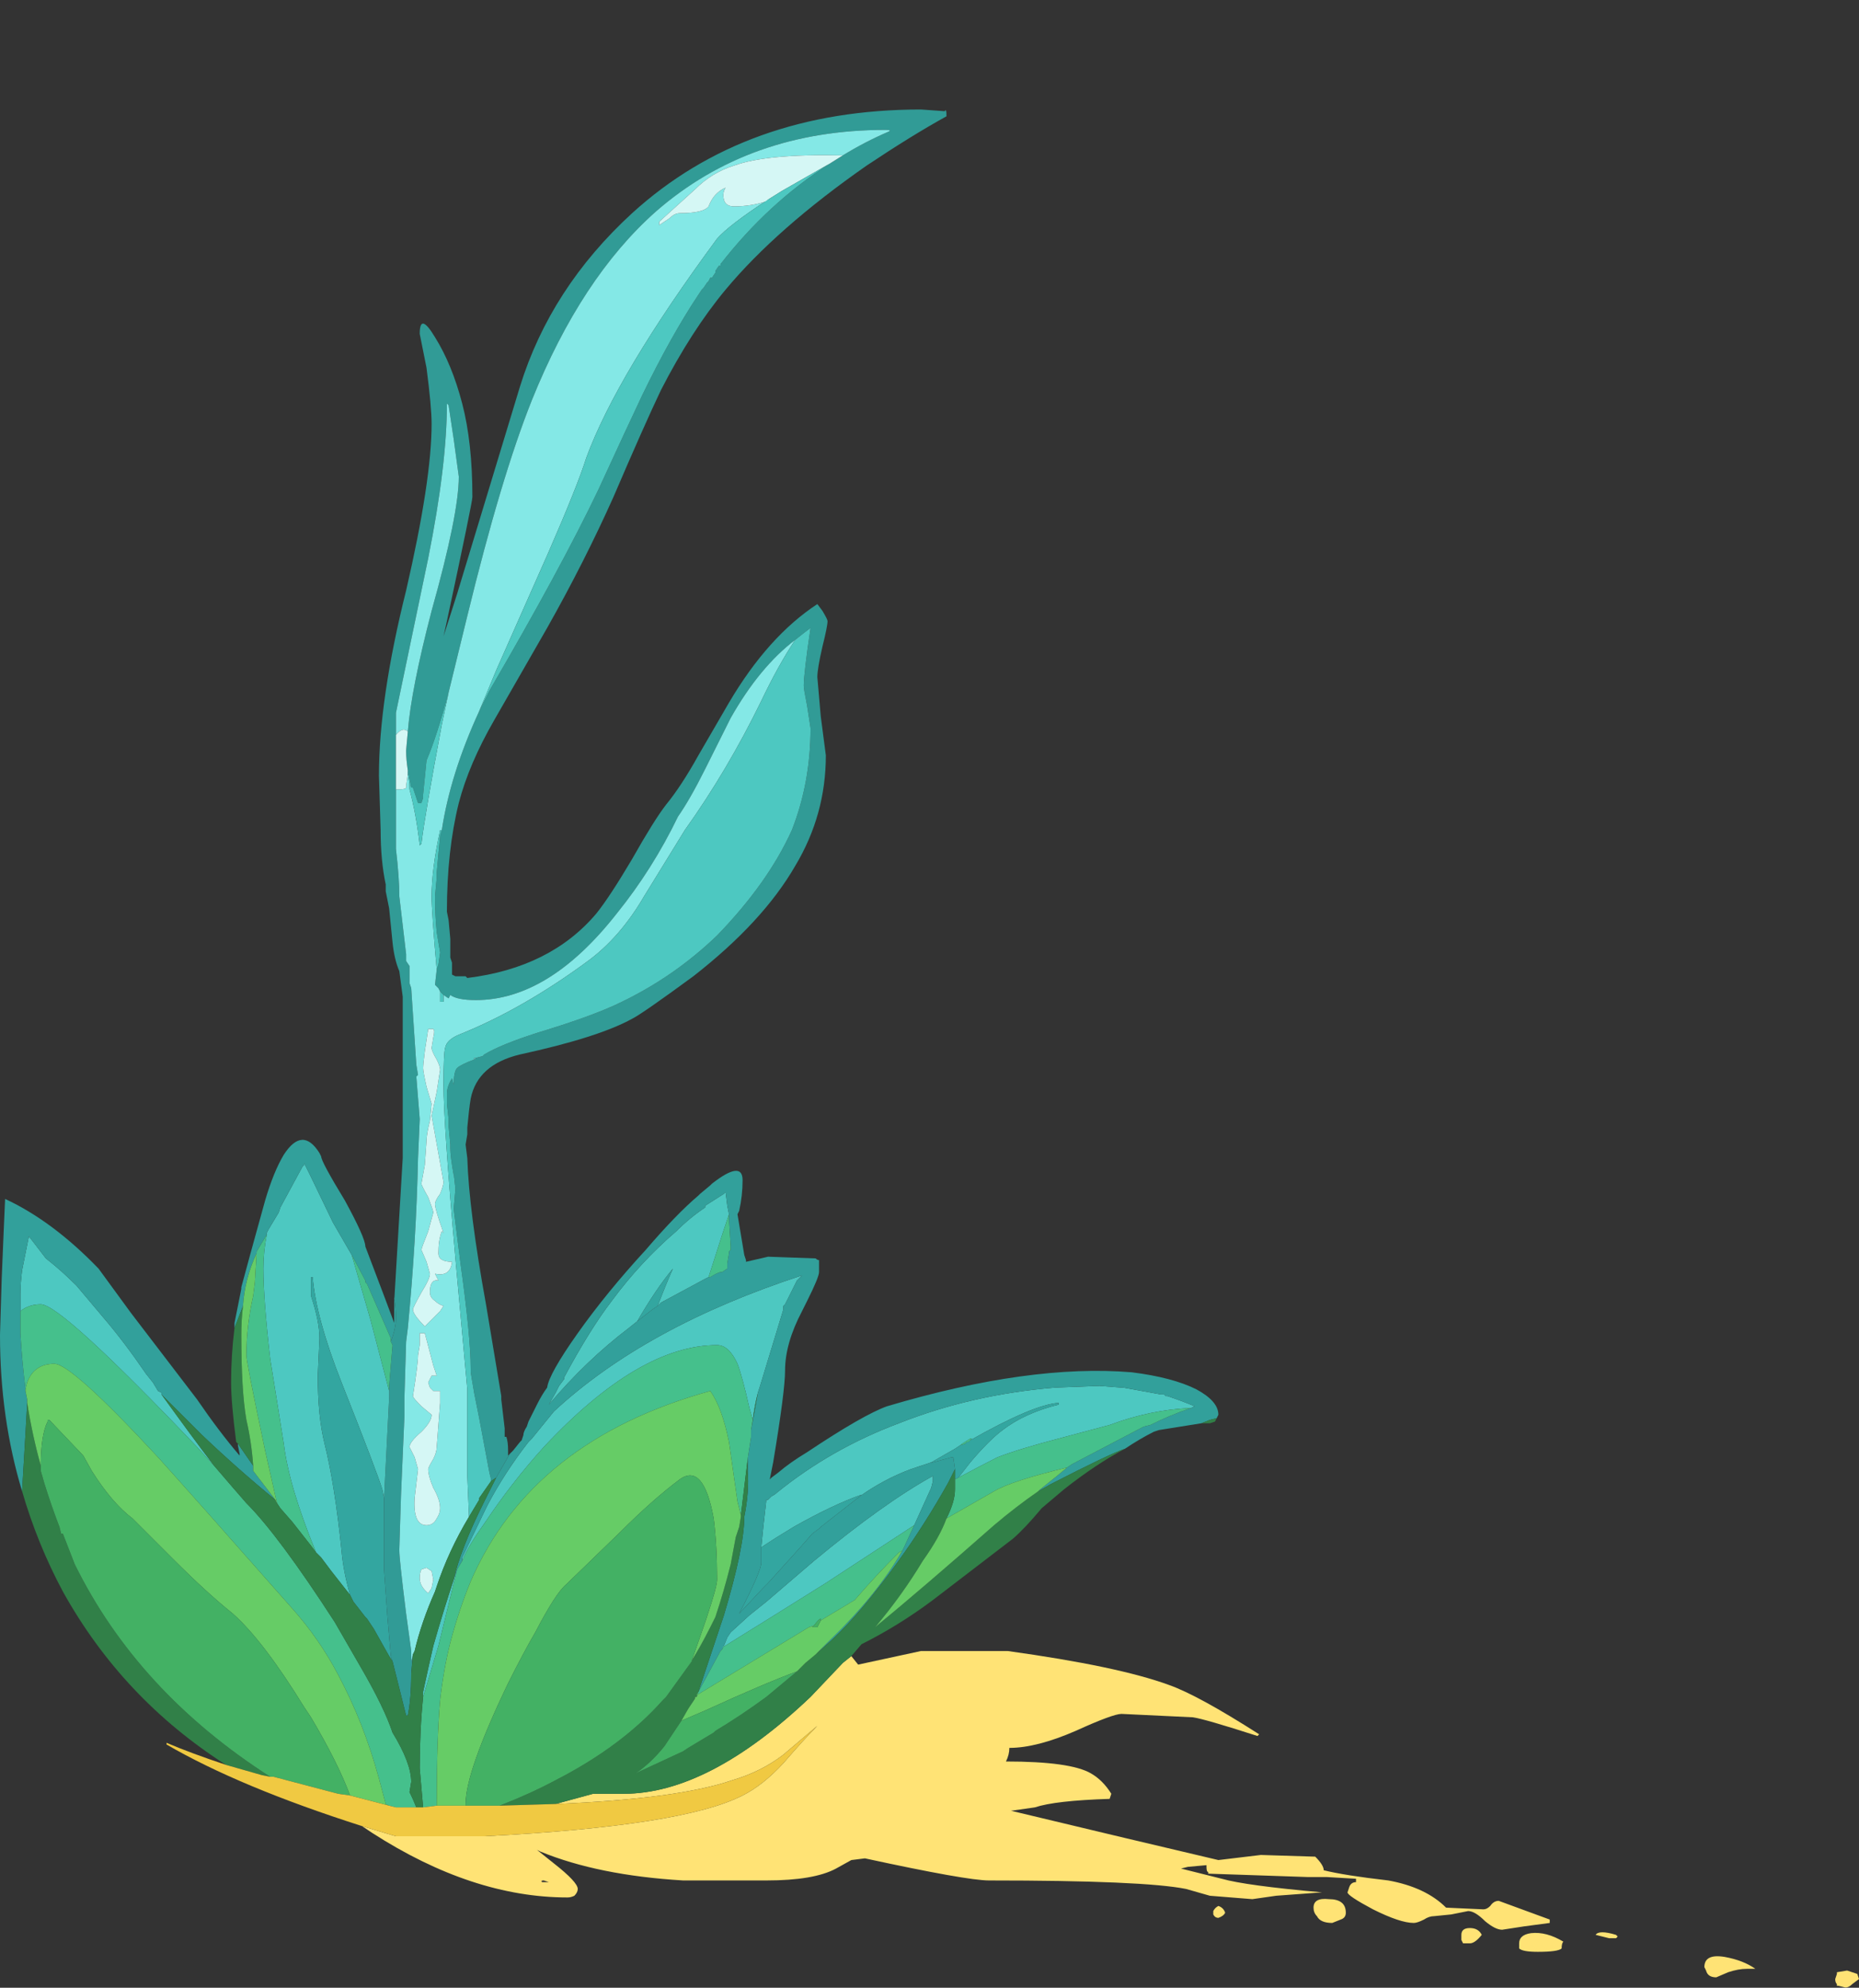 <?xml version="1.0" encoding="UTF-8" standalone="no"?>
<svg xmlns:ffdec="https://www.free-decompiler.com/flash" xmlns:xlink="http://www.w3.org/1999/xlink" ffdec:objectType="frame" height="409.35px" width="382.9px" xmlns="http://www.w3.org/2000/svg">
  <rect width="100%" height="100%" fill="#333333" stroke="none"/>
  <g transform="matrix(1.0, 0.0, 0.0, 1.0, 0.0, 33.15)">
    <use ffdec:characterId="1128" ffdec:characterName="a_EB_DesertPlant3" height="386.75" transform="matrix(1.0, 0.0, 0.0, 1.0, 0.0, -10.6)" width="382.9" xlink:href="#sprite0"/>
  </g>
  <defs>
    <g id="sprite0" transform="matrix(1.0, 0.0, 0.0, 1.0, 0.0, 0.0)">
      <use ffdec:characterId="1127" height="55.25" transform="matrix(7.0, 0.0, 0.0, 7.0, 0.0, 0.0)" width="54.7" xlink:href="#shape0"/>
    </g>
    <g id="shape0" transform="matrix(1.0, 0.0, 0.0, 1.0, 0.0, 0.0)">
      <path d="M47.55 53.8 L47.35 53.8 46.95 53.7 Q47.05 53.55 47.55 53.7 L47.6 53.75 47.55 53.8 M51.65 54.7 L51.4 54.7 Q51.15 54.7 50.85 54.8 L50.5 54.95 Q50.25 54.95 50.2 54.75 L50.15 54.65 Q50.15 54.25 50.75 54.35 51.3 54.45 51.65 54.7 M54.35 54.75 L54.65 54.85 54.7 55.0 54.5 55.15 Q54.4 55.25 54.3 55.25 L54.1 55.2 54.05 55.2 54.05 55.15 Q54.0 55.1 54.0 55.0 L54.05 54.85 54.05 54.8 54.35 54.75 M25.05 45.5 L25.25 45.75 27.1 45.35 29.65 45.35 Q32.9 45.8 34.4 46.35 35.25 46.65 37.05 47.8 L37.0 47.85 Q35.45 47.35 35.1 47.3 L33.0 47.2 Q32.75 47.2 31.65 47.7 30.5 48.2 29.7 48.2 29.7 48.4 29.6 48.6 31.5 48.6 32.1 48.95 32.45 49.15 32.7 49.55 L32.65 49.7 Q31.05 49.75 30.45 49.95 L29.75 50.05 33.1 50.85 35.85 51.5 37.1 51.35 38.7 51.4 Q38.95 51.65 38.95 51.8 39.55 51.95 40.85 52.1 41.95 52.3 42.55 52.9 L43.65 52.95 Q43.75 52.95 43.85 52.85 43.95 52.7 44.1 52.7 L45.6 53.25 45.6 53.35 44.85 53.45 44.2 53.55 Q44.0 53.55 43.7 53.3 43.4 53.0 43.2 53.0 L42.7 53.1 42.2 53.15 Q42.05 53.15 41.9 53.25 41.7 53.35 41.6 53.35 41.2 53.35 40.4 52.95 39.65 52.55 39.65 52.45 L39.7 52.3 Q39.75 52.15 39.9 52.15 L39.9 52.05 39.05 52.0 38.5 52.0 35.55 51.9 35.55 51.85 Q35.5 51.85 35.5 51.7 L35.5 51.65 34.95 51.7 34.75 51.75 35.95 52.05 Q36.65 52.25 38.9 52.45 L37.55 52.55 36.85 52.65 35.6 52.55 34.9 52.35 Q33.65 52.1 29.1 52.1 28.45 52.1 25.45 51.45 L25.05 51.5 24.6 51.75 Q23.95 52.1 22.55 52.1 L20.1 52.1 Q17.6 51.95 15.9 51.25 L15.8 51.2 16.3 51.6 Q17.0 52.15 17.0 52.35 17.0 52.45 16.9 52.55 16.8 52.6 16.7 52.6 13.9 52.6 10.95 50.7 L10.65 50.5 11.65 50.8 14.25 50.8 Q20.1 50.5 21.85 49.6 22.45 49.3 23.05 48.65 23.7 47.9 24.05 47.55 L23.05 48.4 Q22.4 48.9 21.55 49.15 19.95 49.7 16.35 49.85 L17.45 49.55 18.35 49.55 Q20.85 49.55 23.85 46.7 L24.8 45.7 25.05 45.5 M16.0 52.1 Q15.9 52.1 15.95 52.15 L16.15 52.15 16.0 52.1 M39.1 52.65 Q39.6 52.65 39.6 53.05 39.6 53.2 39.45 53.25 L39.2 53.35 Q38.85 53.35 38.75 53.15 38.65 53.05 38.65 52.9 38.65 52.6 39.1 52.65 M35.85 52.85 Q36.0 52.9 36.05 53.05 36.0 53.15 35.85 53.2 35.75 53.2 35.7 53.1 35.7 53.05 35.7 53.0 35.75 52.9 35.85 52.85 M43.0 53.85 Q43.0 53.95 43.0 53.7 43.0 53.5 43.25 53.5 43.5 53.5 43.6 53.7 43.4 53.95 43.25 53.95 L43.05 53.95 43.0 53.85 M46.0 53.9 Q45.95 53.95 45.95 54.1 45.85 54.2 45.25 54.2 44.8 54.2 44.7 54.1 L44.7 53.95 Q44.7 53.7 45.05 53.65 45.5 53.6 46.0 53.9" fill="#ffe375" fill-rule="evenodd" stroke="none"/>
      <path d="M11.6 35.05 L11.85 30.85 11.85 26.1 11.75 25.35 Q11.6 25.0 11.55 24.5 L11.45 23.5 11.35 23.0 11.35 22.8 Q11.2 22.1 11.2 21.2 L11.15 19.6 Q11.15 17.35 11.95 14.15 12.7 10.9 12.7 9.25 12.7 8.75 12.55 7.6 L12.35 6.6 Q12.35 5.95 12.8 6.7 13.3 7.5 13.6 8.65 13.9 9.8 13.9 11.4 13.9 11.55 13.15 15.05 L13.05 15.5 13.45 14.25 15.3 8.15 Q16.2 5.25 18.6 3.05 21.95 0.0 27.1 0.0 L27.8 0.05 Q27.85 -0.05 27.85 0.2 26.85 0.75 25.5 1.65 22.85 3.5 21.35 5.3 20.35 6.5 19.45 8.25 18.95 9.3 18.05 11.4 17.2 13.3 16.1 15.25 L14.55 17.95 Q13.8 19.25 13.5 20.4 13.15 21.8 13.15 23.6 L13.2 23.85 13.25 24.4 13.25 24.95 13.3 25.1 13.3 25.45 13.4 25.5 13.7 25.5 13.75 25.55 Q16.2 25.25 17.55 23.65 17.95 23.15 18.6 22.05 19.25 20.9 19.6 20.45 20.05 19.9 20.55 19.0 L21.45 17.45 Q22.6 15.5 24.05 14.55 L24.2 14.75 Q24.35 15.0 24.35 15.05 24.35 15.2 24.2 15.8 24.05 16.45 24.05 16.7 L24.15 17.85 24.3 19.0 Q24.3 20.75 23.4 22.25 22.45 23.9 20.4 25.5 18.9 26.6 18.6 26.75 17.6 27.3 15.3 27.8 14.05 28.1 13.85 29.1 13.8 29.4 13.75 29.95 L13.75 30.15 13.7 30.45 13.75 30.85 Q13.8 32.4 14.3 35.15 L14.75 37.85 14.75 37.95 14.85 38.8 14.85 39.05 14.9 39.05 Q14.95 39.2 14.95 39.45 L14.95 39.6 15.0 39.55 14.6 40.25 14.45 40.35 14.45 40.3 14.4 40.1 14.1 38.5 13.95 37.75 13.85 37.15 13.85 37.05 Q13.85 36.1 13.55 33.95 L13.35 32.35 13.4 31.75 13.35 31.3 13.35 31.35 Q13.25 30.8 13.25 30.55 L13.25 30.45 13.2 29.9 13.2 29.7 13.15 29.25 13.15 28.95 Q13.15 28.75 13.3 28.5 L13.35 28.7 Q13.35 28.3 13.45 28.2 13.55 28.1 13.95 27.95 L14.0 27.9 14.2 27.85 14.25 27.8 Q14.75 27.5 15.85 27.15 17.5 26.65 18.3 26.25 19.85 25.5 21.1 24.3 22.6 22.75 23.3 21.2 23.85 19.8 23.85 18.2 L23.75 17.55 Q23.65 17.05 23.65 16.95 23.65 16.6 23.85 15.25 23.65 15.4 23.4 15.6 22.35 16.4 21.5 17.9 L20.75 19.4 Q20.3 20.3 19.95 20.8 19.2 22.35 18.15 23.65 16.15 26.2 14.0 26.2 13.45 26.2 13.25 26.05 L13.2 26.15 13.05 26.05 12.95 25.95 12.9 25.85 12.8 25.75 12.85 25.3 12.9 25.15 12.95 24.8 12.85 24.2 Q12.8 23.7 12.8 23.15 L12.85 22.6 12.85 22.45 12.95 21.35 13.0 21.2 Q13.25 19.55 14.1 17.7 L14.4 17.1 Q16.5 13.5 17.6 11.2 18.45 9.35 18.9 8.4 19.75 6.65 20.55 5.45 L20.65 5.3 20.7 5.25 20.8 5.1 20.85 5.05 20.9 4.95 20.95 4.95 21.05 4.8 21.05 4.75 21.15 4.6 21.2 4.6 21.2 4.55 Q22.6 2.75 24.4 1.6 L24.8 1.35 Q25.45 0.95 26.15 0.65 26.25 0.6 26.05 0.6 22.05 0.6 19.3 3.0 17.1 4.95 15.65 8.55 14.75 10.8 13.75 14.9 L13.2 17.15 Q12.85 18.45 12.55 19.15 L12.45 20.15 12.45 20.25 12.4 20.4 12.3 20.4 12.15 19.95 12.1 19.95 12.0 19.45 Q11.95 19.1 11.95 18.9 L11.95 18.85 12.0 18.3 Q12.1 17.05 12.7 14.75 13.5 11.9 13.5 10.8 L13.35 9.7 13.2 8.7 13.15 8.65 Q13.15 10.45 12.6 13.2 L11.65 17.75 11.65 18.4 11.65 20.0 11.65 21.75 Q11.75 22.6 11.75 23.15 L11.95 24.85 11.95 25.05 12.05 25.2 12.05 25.7 12.1 25.85 12.25 28.1 12.3 28.4 12.25 28.45 12.35 29.7 12.3 30.85 Q12.25 33.25 12.0 35.85 L11.95 36.25 11.9 37.9 11.9 38.45 11.8 40.75 11.75 42.35 11.75 42.4 Q11.75 42.65 11.95 44.25 L12.1 45.35 12.1 45.65 12.15 45.45 12.1 46.0 Q12.1 46.75 12.0 47.25 L11.95 47.25 11.55 45.65 11.5 45.5 Q11.45 44.95 11.4 44.35 L11.3 42.95 11.3 40.85 11.45 37.9 11.45 37.55 11.55 36.35 11.5 36.25 Q11.65 35.85 11.65 35.55 11.65 35.25 11.6 34.95 L11.6 35.05" fill="#319b96" fill-rule="evenodd" stroke="none"/>
      <path d="M12.15 45.45 L12.1 45.65 12.1 45.35 11.95 44.25 Q11.75 42.65 11.75 42.4 L11.75 42.35 11.8 40.75 11.9 38.45 11.9 37.9 11.95 36.25 12.0 35.85 Q12.25 33.25 12.3 30.85 L12.35 29.7 12.25 28.45 12.3 28.4 12.25 28.1 12.1 25.85 12.05 25.7 12.05 25.2 11.95 25.05 11.95 24.85 11.75 23.15 Q11.75 22.6 11.65 21.75 L11.65 20.0 11.75 20.0 Q12.0 20.0 11.95 19.9 L12.0 19.55 Q12.05 19.8 12.05 20.0 12.25 20.75 12.35 21.65 L12.4 21.6 Q12.5 20.75 13.0 18.1 L13.2 17.15 13.75 14.9 Q14.75 10.8 15.65 8.55 17.1 4.95 19.3 3.0 22.05 0.6 26.05 0.6 26.25 0.6 26.15 0.65 25.45 0.95 24.8 1.35 22.55 1.3 21.6 1.65 20.95 1.85 20.45 2.35 L19.4 3.3 19.4 3.4 19.7 3.2 Q19.85 3.05 20.0 3.05 20.7 3.05 20.85 2.85 21.0 2.45 21.35 2.3 21.25 2.45 21.3 2.65 21.35 2.85 21.6 2.85 22.1 2.85 22.55 2.7 L22.6 2.65 Q21.45 3.4 21.1 3.8 18.15 7.8 17.25 10.25 17.0 11.05 16.15 13.0 L14.6 16.5 14.1 17.7 Q13.25 19.55 13.0 21.2 L12.95 21.2 Q12.7 22.35 12.7 23.15 12.7 23.6 12.85 25.3 L12.8 25.75 12.9 25.85 12.95 25.95 12.95 26.25 13.05 26.25 13.05 26.05 13.2 26.15 13.25 26.05 Q13.45 26.2 14.0 26.2 16.15 26.2 18.15 23.65 19.2 22.35 19.95 20.8 20.3 20.3 20.75 19.4 L21.5 17.9 Q22.35 16.4 23.4 15.6 22.9 16.35 22.4 17.4 21.4 19.45 20.15 21.2 19.75 21.85 18.95 23.15 18.25 24.35 17.3 25.05 15.4 26.45 13.55 27.2 13.15 27.35 13.1 27.6 13.05 27.75 13.05 28.7 13.05 29.8 13.4 33.8 L13.75 37.65 13.75 40.2 13.8 41.4 Q13.2 42.4 12.85 43.45 L12.8 43.6 Q12.4 44.5 12.2 45.35 L12.15 45.45 M11.65 18.4 L11.65 17.75 12.6 13.2 Q13.15 10.45 13.15 8.65 L13.2 8.7 13.35 9.7 13.5 10.8 Q13.5 11.9 12.7 14.75 12.1 17.05 12.0 18.3 11.85 18.15 11.65 18.4 M14.0 27.9 L13.95 27.95 13.95 27.9 14.0 27.9 M12.6 27.05 L12.5 27.7 Q12.45 28.1 12.45 28.2 12.45 28.3 12.55 28.75 L12.7 29.25 12.65 29.75 Q12.55 30.15 12.55 30.35 L12.5 31.05 12.4 31.6 Q12.4 31.65 12.6 32.0 12.75 32.4 12.75 32.45 L12.6 33.0 Q12.4 33.5 12.4 33.55 L12.55 33.9 12.65 34.25 Q12.65 34.4 12.4 34.8 12.15 35.25 12.15 35.3 12.15 35.45 12.5 35.8 L12.95 35.35 13.05 35.2 Q12.9 35.15 12.8 35.05 12.65 34.95 12.65 34.8 12.65 34.4 12.9 34.45 12.85 34.35 12.8 34.25 13.25 34.35 13.3 33.9 12.9 33.9 12.9 33.65 12.9 33.25 13.0 33.0 L13.05 33.05 Q12.8 32.35 12.8 32.2 12.8 32.1 12.95 31.9 13.05 31.65 13.05 31.55 L12.7 29.6 12.85 28.9 12.95 28.25 Q12.95 28.15 12.85 27.95 12.7 27.7 12.7 27.6 L12.75 27.3 Q12.8 27.1 12.75 27.05 L12.6 27.05 M12.5 36.0 L12.35 36.0 12.35 36.35 12.3 36.65 Q12.3 36.9 12.15 37.85 12.15 37.9 12.4 38.15 L12.7 38.4 Q12.7 38.6 12.4 38.9 12.05 39.2 12.05 39.35 L12.2 39.65 12.3 40.0 12.2 40.85 Q12.15 41.65 12.55 41.65 12.75 41.65 12.85 41.45 12.95 41.3 12.95 41.15 12.95 40.9 12.75 40.55 12.6 40.2 12.6 40.0 12.6 39.95 12.75 39.7 12.85 39.5 12.85 39.35 L12.95 38.05 12.95 37.7 12.75 37.7 12.65 37.6 12.6 37.45 12.7 37.25 12.85 37.25 12.75 36.95 12.5 36.0 M12.4 42.95 Q12.35 43.05 12.35 43.2 12.35 43.45 12.6 43.65 L12.7 43.5 12.75 43.25 12.7 43.0 12.55 42.9 12.4 42.95" fill="#84e8e6" fill-rule="evenodd" stroke="none"/>
      <path d="M11.65 20.0 L11.65 18.4 Q11.85 18.15 12.0 18.3 L11.95 18.85 11.95 18.9 Q11.95 19.1 12.0 19.45 L12.0 19.55 11.95 19.9 Q12.0 20.0 11.75 20.0 L11.65 20.0 M24.8 1.35 L24.4 1.6 23.0 2.4 22.6 2.65 22.55 2.7 Q22.1 2.85 21.6 2.85 21.35 2.85 21.3 2.65 21.25 2.45 21.35 2.3 21.0 2.45 20.85 2.85 20.7 3.05 20.0 3.05 19.85 3.05 19.7 3.2 L19.4 3.4 19.4 3.3 20.45 2.35 Q20.95 1.85 21.6 1.65 22.55 1.3 24.8 1.35 M12.6 27.05 L12.75 27.05 Q12.8 27.1 12.75 27.3 L12.7 27.6 Q12.7 27.7 12.85 27.95 12.95 28.15 12.95 28.25 L12.85 28.9 12.7 29.6 13.05 31.55 Q13.05 31.65 12.95 31.9 12.8 32.1 12.8 32.2 12.8 32.35 13.05 33.05 L13.0 33.0 Q12.9 33.25 12.9 33.65 12.9 33.9 13.3 33.9 13.25 34.35 12.8 34.25 12.85 34.35 12.9 34.45 12.65 34.4 12.65 34.8 12.65 34.95 12.8 35.05 12.9 35.15 13.05 35.2 L12.95 35.35 12.5 35.8 Q12.15 35.45 12.15 35.3 12.15 35.25 12.4 34.8 12.65 34.4 12.65 34.25 L12.55 33.9 12.4 33.55 Q12.4 33.5 12.6 33.0 L12.75 32.45 Q12.75 32.4 12.6 32.0 12.4 31.65 12.4 31.6 L12.5 31.05 12.55 30.35 Q12.55 30.15 12.65 29.75 L12.7 29.25 12.55 28.75 Q12.45 28.3 12.45 28.2 12.45 28.1 12.5 27.7 L12.6 27.05 M12.5 36.0 L12.75 36.95 12.85 37.25 12.7 37.25 12.6 37.45 12.65 37.6 12.75 37.7 12.95 37.7 12.95 38.05 12.85 39.35 Q12.85 39.5 12.75 39.7 12.6 39.95 12.6 40.0 12.6 40.2 12.75 40.55 12.95 40.9 12.95 41.15 12.95 41.3 12.85 41.45 12.75 41.65 12.55 41.65 12.15 41.65 12.2 40.85 L12.3 40.0 12.2 39.65 12.05 39.35 Q12.05 39.2 12.4 38.9 12.7 38.6 12.7 38.4 L12.4 38.15 Q12.15 37.9 12.15 37.85 12.3 36.9 12.3 36.65 L12.35 36.35 12.35 36.0 12.5 36.0 M12.4 42.95 L12.55 42.9 12.7 43.0 12.75 43.25 12.7 43.5 12.6 43.65 Q12.35 43.45 12.35 43.2 12.35 43.05 12.4 42.95" fill="#d5f7f5" fill-rule="evenodd" stroke="none"/>
      <path d="M11.45 37.9 L11.3 40.85 11.25 40.6 Q11.1 40.1 10.05 37.45 9.3 35.55 9.2 34.35 L9.15 34.35 9.15 34.9 Q9.4 35.65 9.4 36.15 L9.35 37.25 Q9.35 38.45 9.55 39.25 9.85 40.45 10.05 42.4 10.1 43.0 10.3 43.7 L9.75 43.0 9.45 42.6 9.3 42.45 Q8.5 40.5 8.35 39.25 L7.95 36.75 Q7.75 35.0 7.75 34.1 7.75 33.6 7.85 33.1 L7.85 33.05 7.9 32.95 8.2 32.45 8.25 32.3 8.9 31.1 8.95 31.05 8.95 31.0 9.1 31.3 9.8 32.75 10.35 33.7 10.9 35.6 11.45 37.7 11.45 37.9 M12.0 19.45 L12.1 19.95 12.15 19.95 12.3 20.4 12.4 20.4 12.45 20.25 12.45 20.15 12.55 19.15 Q12.85 18.45 13.2 17.15 L13.0 18.1 Q12.5 20.75 12.4 21.6 L12.35 21.65 Q12.25 20.75 12.05 20.0 12.05 19.8 12.0 19.55 L12.0 19.45 M24.4 1.6 Q22.6 2.75 21.2 4.55 L21.2 4.6 21.15 4.6 21.05 4.75 21.05 4.8 20.95 4.95 20.9 4.95 20.85 5.05 20.8 5.1 20.7 5.25 20.65 5.3 20.55 5.45 Q19.75 6.65 18.9 8.4 18.45 9.35 17.6 11.2 16.5 13.5 14.4 17.1 L14.1 17.7 14.6 16.5 16.15 13.0 Q17.0 11.05 17.25 10.25 18.15 7.8 21.1 3.8 21.45 3.4 22.6 2.65 L23.0 2.4 24.4 1.6 M13.0 21.2 L12.95 21.35 12.85 22.45 12.85 22.6 12.8 23.15 Q12.8 23.7 12.85 24.2 L12.95 24.8 12.9 25.15 12.85 25.3 Q12.7 23.6 12.7 23.15 12.7 22.35 12.95 21.2 L13.0 21.2 M12.95 25.95 L13.05 26.05 13.05 26.25 12.95 26.25 12.95 25.95 M23.4 15.6 Q23.65 15.4 23.85 15.25 23.65 16.6 23.65 16.95 23.65 17.05 23.75 17.55 L23.85 18.2 Q23.85 19.8 23.3 21.2 22.6 22.75 21.1 24.3 19.85 25.5 18.3 26.25 17.5 26.65 15.85 27.15 14.75 27.5 14.25 27.8 L14.2 27.85 14.0 27.9 13.95 27.9 13.95 27.95 Q13.55 28.1 13.45 28.2 13.35 28.3 13.35 28.7 L13.3 28.5 Q13.15 28.75 13.15 28.95 L13.15 29.25 13.2 29.7 13.2 29.9 13.25 30.45 13.25 30.55 Q13.25 30.8 13.35 31.35 L13.35 31.3 13.4 31.75 13.35 32.35 13.55 33.95 Q13.85 36.1 13.85 37.05 L13.85 37.15 13.95 37.75 14.1 38.5 14.4 40.1 14.45 40.3 14.45 40.35 14.1 40.85 14.1 40.9 13.8 41.4 13.75 40.2 13.75 37.65 13.4 33.8 Q13.05 29.8 13.05 28.7 13.05 27.75 13.1 27.6 13.15 27.35 13.55 27.2 15.4 26.45 17.3 25.05 18.25 24.35 18.95 23.15 19.75 21.85 20.15 21.2 21.4 19.45 22.4 17.4 22.9 16.35 23.4 15.6 M18.75 35.65 L18.5 35.85 Q17.25 36.8 16.15 38.1 L16.35 37.75 16.45 37.55 16.6 37.35 16.6 37.3 Q17.35 35.9 18.0 35.05 18.85 33.9 19.9 33.0 20.3 32.6 20.75 32.3 L20.75 32.25 21.3 31.9 21.35 31.85 21.4 32.25 21.45 32.5 21.25 33.1 20.85 34.35 20.75 34.4 19.45 35.1 19.35 35.2 Q19.6 34.55 19.8 34.1 19.3 34.7 18.75 35.65 M13.6 42.7 L13.6 42.6 14.3 41.15 14.35 41.05 Q14.85 40.1 15.55 39.2 L15.65 39.1 16.3 38.3 Q19.0 35.8 23.6 34.3 L23.45 34.45 23.1 35.15 23.05 35.2 23.05 35.3 22.35 37.6 22.3 37.75 Q22.2 38.15 22.15 38.55 L22.05 38.2 Q21.85 37.3 21.7 36.9 21.45 36.35 21.1 36.35 18.8 36.35 16.0 39.35 15.05 40.4 14.25 41.6 13.75 42.3 13.6 42.7 M21.3 45.2 L21.4 44.95 21.5 44.8 22.05 44.3 22.55 43.9 23.95 42.7 Q26.0 41.0 27.45 40.2 L27.45 40.35 27.4 40.55 26.9 41.65 24.3 43.35 22.7 44.35 21.25 45.25 21.3 45.2 M27.4 39.8 L27.4 39.8 Q27.1 39.9 26.8 40.0 26.0 40.3 25.3 40.8 L25.35 40.75 Q24.5 41.05 23.35 41.7 22.85 42.0 22.4 42.3 22.45 41.75 22.55 40.9 L22.6 40.9 22.7 40.8 Q22.8 40.75 22.85 40.7 24.45 39.4 26.45 38.65 28.6 37.8 31.05 37.6 L32.35 37.55 33.0 37.6 33.05 37.6 34.15 37.8 34.25 37.8 34.3 37.85 34.35 37.85 Q34.8 38.0 35.15 38.15 L35.05 38.2 Q33.85 38.25 32.65 38.7 L31.15 39.1 Q30.0 39.4 29.35 39.65 28.95 39.85 28.2 40.25 L28.55 39.8 Q29.1 39.15 29.5 38.85 30.15 38.35 31.15 38.1 L31.15 38.05 Q30.4 38.1 28.55 39.15 L28.5 39.2 28.6 39.1 28.55 39.1 Q28.3 39.25 28.25 39.3 L28.1 39.4 27.4 39.8 M13.35 43.25 L13.45 42.95 12.9 45.2 12.45 46.7 12.45 46.55 Q12.6 45.85 12.75 45.2 13.05 44.15 13.35 43.25 M0.6 35.35 L0.6 34.85 Q0.6 34.55 0.65 34.15 L0.85 33.15 1.35 33.8 Q1.8 34.15 2.25 34.6 L3.05 35.55 Q3.65 36.25 4.3 37.2 L4.5 37.45 4.65 37.7 4.75 37.75 4.75 37.8 Q5.65 39.05 6.3 39.9 L5.8 39.35 Q1.8 35.15 1.2 35.15 0.85 35.15 0.6 35.35" fill="#4dc8c1" fill-rule="evenodd" stroke="none"/>
      <path d="M11.6 35.05 L11.6 34.95 Q11.65 35.25 11.65 35.55 11.65 35.85 11.5 36.25 L11.5 36.15 10.8 34.55 10.75 34.5 10.75 34.45 10.35 33.7 9.8 32.75 9.1 31.3 8.95 31.0 8.95 31.05 8.9 31.1 8.25 32.3 8.2 32.45 7.9 32.95 7.85 33.05 7.85 33.1 7.55 33.6 7.55 33.65 Q7.2 34.4 7.15 35.2 L6.9 35.85 6.9 35.7 7.1 34.7 7.1 34.65 Q7.3 33.9 7.8 32.1 8.05 31.25 8.35 30.75 8.9 29.9 9.4 30.7 L9.45 30.8 Q9.45 30.95 10.15 32.1 10.75 33.2 10.75 33.45 L11.3 34.9 11.6 35.7 11.6 35.05 M14.6 40.25 L15.0 39.55 15.1 39.45 15.3 39.2 15.35 39.15 15.4 39.0 Q15.4 38.9 15.5 38.75 L15.55 38.6 Q15.65 38.4 15.8 38.1 15.95 37.8 16.1 37.6 16.15 37.2 17.0 36.0 17.85 34.8 19.0 33.55 19.9 32.5 20.55 31.95 L20.6 31.9 20.9 31.65 20.95 31.6 Q21.85 30.9 21.85 31.5 21.85 31.95 21.75 32.4 L21.7 32.5 21.9 33.7 21.95 33.85 21.95 33.9 22.6 33.75 24.0 33.8 Q24.05 33.85 24.1 33.85 L24.1 34.2 Q24.1 34.35 23.75 35.05 L23.6 35.35 Q23.1 36.3 23.1 37.1 23.1 37.7 22.75 39.8 L22.65 40.3 22.7 40.25 22.9 40.1 Q23.25 39.8 23.75 39.5 25.4 38.4 26.1 38.15 30.3 36.9 33.3 37.15 34.5 37.3 35.2 37.65 35.85 38.0 35.85 38.4 L35.8 38.5 35.6 38.55 35.35 38.65 34.1 38.85 33.95 38.9 Q33.55 39.1 33.1 39.4 32.65 39.55 30.9 40.45 L30.55 40.65 30.6 40.6 31.1 40.2 31.4 39.95 31.55 39.85 33.65 38.75 33.85 38.7 Q34.45 38.4 35.05 38.2 L35.15 38.15 Q34.8 38.0 34.35 37.85 L34.3 37.85 34.25 37.8 34.15 37.8 33.05 37.6 33.0 37.6 32.35 37.55 31.05 37.6 Q28.6 37.8 26.45 38.65 24.45 39.4 22.85 40.7 22.8 40.75 22.7 40.8 L22.6 40.9 22.55 40.9 Q22.45 41.75 22.4 42.3 L22.4 42.75 Q22.4 43.0 21.75 44.25 L22.45 43.5 22.6 43.35 Q23.6 42.25 23.9 41.9 L24.1 41.75 24.15 41.7 25.3 40.8 Q26.0 40.3 26.8 40.0 27.1 39.9 27.4 39.8 L27.4 39.8 27.45 39.8 28.0 39.65 28.05 39.65 28.1 40.0 27.9 40.4 Q27.2 41.65 26.4 42.75 25.35 44.2 24.5 45.0 L24.0 45.45 24.45 45.0 Q25.8 43.7 26.55 42.4 L26.6 42.3 26.9 41.65 27.4 40.55 27.45 40.35 27.45 40.2 Q26.0 41.0 23.95 42.7 L22.55 43.9 22.05 44.3 21.5 44.8 21.4 44.95 21.3 45.2 21.25 45.3 21.2 45.35 20.55 46.55 21.3 44.3 Q21.9 42.3 21.9 41.4 22.05 40.65 22.0 40.05 L22.0 39.7 22.1 39.05 22.1 38.85 22.3 37.75 22.35 37.6 23.05 35.3 23.05 35.2 23.1 35.15 23.45 34.45 23.6 34.3 Q19.0 35.8 16.3 38.3 L15.65 39.1 15.55 39.2 Q14.85 40.1 14.35 41.05 L14.3 41.15 13.6 42.6 13.6 42.7 13.45 42.95 13.35 43.25 Q13.55 42.35 14.25 40.95 L14.6 40.25 M0.65 40.65 Q0.0 38.5 0.0 36.05 L0.05 34.4 0.1 33.2 0.15 32.05 Q1.55 32.7 2.9 34.1 L3.85 35.4 5.8 37.95 Q6.45 38.9 7.05 39.6 L7.05 39.55 7.0 39.3 7.0 39.25 7.45 39.9 7.45 40.05 8.1 40.9 Q7.0 40.0 5.95 39.0 L4.75 37.8 4.75 37.75 4.65 37.7 4.5 37.45 4.3 37.2 Q3.65 36.25 3.05 35.55 L2.25 34.6 Q1.8 34.15 1.35 33.8 L0.85 33.15 0.65 34.15 Q0.6 34.55 0.6 34.85 L0.6 35.35 0.6 36.0 Q0.65 36.85 0.75 37.65 L0.75 37.7 0.8 37.95 0.8 38.05 0.75 38.95 0.65 40.65 M21.45 32.5 L21.4 32.25 21.35 31.85 21.3 31.9 20.75 32.25 20.75 32.3 Q20.3 32.6 19.9 33.0 18.85 33.9 18.0 35.05 17.35 35.9 16.6 37.3 L16.6 37.35 16.45 37.55 16.35 37.75 16.15 38.1 Q17.25 36.8 18.5 35.85 L18.75 35.65 19.2 35.3 19.35 35.2 19.45 35.1 20.75 34.4 20.85 34.35 20.9 34.35 Q21.05 34.25 21.2 34.2 L21.25 34.2 21.4 34.1 21.4 33.95 21.45 33.65 21.45 33.6 21.5 33.55 21.5 33.45 21.45 32.65 21.45 32.5 M21.9 33.7 L21.9 33.7" fill="#32a09b" fill-rule="evenodd" stroke="none"/>
      <path d="M11.3 40.85 L11.3 42.95 11.4 44.35 Q11.45 44.95 11.5 45.5 L11.55 45.65 11.45 45.5 11.0 44.7 10.8 44.4 10.75 44.35 10.4 43.9 10.3 43.7 Q10.1 43.0 10.05 42.4 9.85 40.45 9.55 39.25 9.35 38.45 9.35 37.25 L9.4 36.15 Q9.4 35.65 9.15 34.9 L9.15 34.35 9.2 34.35 Q9.3 35.55 10.05 37.45 11.1 40.1 11.25 40.6 L11.3 40.85 M18.75 35.65 Q19.3 34.7 19.8 34.1 19.6 34.55 19.35 35.2 L19.2 35.3 18.75 35.65 M28.1 40.0 L28.05 39.65 28.0 39.65 27.45 39.8 27.4 39.8 28.1 39.4 28.25 39.3 28.4 39.25 28.45 39.2 28.5 39.2 28.55 39.15 Q30.4 38.1 31.15 38.05 L31.15 38.1 Q30.15 38.35 29.5 38.85 29.1 39.15 28.55 39.8 L28.2 40.25 28.1 40.3 28.1 40.0 M25.3 40.8 L24.15 41.7 24.1 41.75 23.9 41.9 Q23.6 42.25 22.6 43.35 L22.45 43.5 21.75 44.25 Q22.4 43.0 22.4 42.75 L22.4 42.3 Q22.85 42.0 23.35 41.7 24.5 41.05 25.35 40.75 L25.3 40.8" fill="#33a6a0" fill-rule="evenodd" stroke="none"/>
      <path d="M11.5 36.25 L11.55 36.35 11.45 37.55 11.45 37.9 11.45 37.7 10.9 35.6 10.35 33.7 10.75 34.45 10.75 34.5 10.8 34.55 11.5 36.15 11.5 36.25 M20.85 34.35 L21.25 33.1 21.45 32.5 21.45 32.65 21.5 33.45 21.5 33.55 21.45 33.6 21.45 33.65 21.4 33.95 21.4 34.1 21.25 34.2 21.2 34.2 Q21.05 34.25 20.9 34.35 L20.85 34.35 M13.6 42.7 Q13.75 42.3 14.25 41.6 15.05 40.4 16.0 39.35 18.8 36.35 21.1 36.35 21.45 36.35 21.7 36.9 21.85 37.3 22.05 38.2 L22.15 38.55 22.1 38.85 22.1 39.05 22.0 39.7 21.8 41.35 21.7 40.95 21.45 39.2 Q21.25 38.2 20.9 37.7 15.65 39.15 13.85 43.3 13.5 44.15 13.25 45.1 13.05 45.9 12.95 46.8 12.85 47.95 12.85 49.9 L12.45 49.95 12.35 48.8 Q12.35 47.7 12.45 46.7 L12.9 45.2 13.45 42.95 13.6 42.7 M20.55 46.55 L21.2 45.35 21.25 45.3 21.3 45.2 21.25 45.25 22.7 44.35 24.3 43.35 26.9 41.65 26.6 42.3 26.55 42.4 26.45 42.45 Q25.75 43.15 25.15 43.85 L24.15 44.45 24.15 44.4 Q24.1 44.4 23.95 44.6 L23.8 44.65 20.5 46.65 20.55 46.55 M35.05 38.2 Q34.45 38.4 33.85 38.7 L33.65 38.75 31.55 39.85 31.4 39.95 Q29.75 40.35 29.25 40.65 L27.85 41.45 Q28.1 40.95 28.1 40.6 L28.1 40.3 28.2 40.25 Q28.95 39.85 29.35 39.65 30.0 39.4 31.15 39.1 L32.65 38.7 Q33.85 38.25 35.05 38.2 M7.85 33.1 Q7.75 33.6 7.75 34.1 7.75 35.0 7.95 36.75 L8.35 39.25 Q8.5 40.5 9.3 42.45 L9.15 42.25 8.6 41.55 8.25 41.15 8.15 41.0 7.8 39.45 Q7.25 36.85 7.25 36.65 7.25 35.8 7.45 34.9 L7.5 34.5 7.55 33.65 7.55 33.6 7.85 33.1 M0.75 37.65 Q0.65 36.85 0.6 36.0 L0.6 35.35 Q0.85 35.15 1.2 35.15 1.8 35.15 5.8 39.35 L6.3 39.9 Q6.9 40.6 7.25 41.0 8.2 41.95 9.85 44.5 L10.6 45.8 Q11.3 47.0 11.55 47.75 12.1 48.65 12.1 49.2 L12.05 49.5 Q12.15 49.7 12.25 49.95 L11.65 49.95 11.45 49.9 11.35 49.85 11.15 49.1 Q10.7 47.45 9.95 46.05 9.4 45.0 8.6 44.1 5.6 40.7 4.65 39.65 2.1 36.9 1.6 36.9 1.0 36.9 0.8 37.45 L0.75 37.65 M28.5 39.2 L28.45 39.2 28.4 39.25 28.25 39.3 Q28.3 39.25 28.55 39.1 L28.6 39.1 28.5 39.2" fill="#45c08c" fill-rule="evenodd" stroke="none"/>
      <path d="M11.55 45.65 L11.95 47.25 12.0 47.25 Q12.1 46.75 12.1 46.0 L12.15 45.45 12.2 45.35 Q12.4 44.5 12.8 43.6 L12.85 43.45 Q13.2 42.4 13.8 41.4 L14.1 40.9 14.1 40.85 14.45 40.35 14.6 40.25 14.25 40.95 Q13.55 42.35 13.35 43.25 13.05 44.15 12.75 45.2 12.6 45.85 12.45 46.55 L12.45 46.7 Q12.35 47.7 12.35 48.8 L12.45 49.95 12.25 49.95 Q12.15 49.7 12.05 49.5 L12.1 49.2 Q12.1 48.65 11.55 47.75 11.3 47.0 10.6 45.8 L9.85 44.5 Q8.2 41.95 7.25 41.0 6.9 40.6 6.3 39.9 5.65 39.05 4.75 37.8 L5.95 39.0 Q7.0 40.0 8.1 40.9 L8.15 41.0 8.25 41.15 8.6 41.55 9.15 42.25 9.3 42.45 9.45 42.6 9.75 43.0 10.3 43.7 10.4 43.9 10.75 44.35 10.8 44.4 11.0 44.7 11.45 45.5 11.55 45.65 M35.8 38.5 L35.75 38.6 35.6 38.65 35.35 38.65 35.6 38.55 35.8 38.5 M33.1 39.4 Q32.25 39.85 31.3 40.6 L30.65 41.15 Q30.15 41.75 29.8 42.05 L27.45 43.85 Q26.45 44.6 25.35 45.15 L25.05 45.5 24.8 45.7 23.85 46.7 Q20.85 49.55 18.35 49.55 L17.45 49.55 16.35 49.85 14.7 49.9 Q15.6 49.55 16.35 49.15 18.3 48.15 19.5 46.8 L19.6 46.7 20.25 45.8 Q20.6 45.25 20.9 44.65 L21.05 44.35 Q21.3 43.6 21.5 42.8 L21.65 42.0 21.75 41.7 21.8 41.4 21.8 41.35 22.0 39.7 22.0 40.05 Q22.05 40.65 21.9 41.4 21.9 42.3 21.3 44.3 L20.55 46.55 20.5 46.7 20.45 46.7 20.45 46.75 20.25 47.05 20.05 47.4 19.55 48.15 Q19.15 48.65 18.7 48.95 L20.1 48.3 20.25 48.2 21.0 47.75 21.05 47.7 Q21.8 47.25 22.55 46.7 L23.45 45.95 23.7 45.7 24.0 45.45 24.5 45.0 Q25.35 44.2 26.4 42.75 27.2 41.65 27.9 40.4 L28.1 40.0 28.1 40.3 28.1 40.6 Q28.1 40.95 27.85 41.45 27.65 42.0 27.15 42.7 26.55 43.7 25.75 44.65 27.15 43.5 29.25 41.65 29.9 41.1 30.55 40.65 L30.9 40.45 Q32.65 39.55 33.1 39.4 M6.65 48.7 Q3.6 46.75 1.85 43.6 1.1 42.2 0.65 40.65 L0.75 38.95 0.8 38.05 Q0.95 39.0 1.2 39.9 L1.2 40.05 1.3 40.4 Q1.5 41.05 1.75 41.7 L1.8 41.9 1.85 41.9 2.2 42.8 Q4.05 46.55 7.95 49.05 L7.7 49.0 6.65 48.7 M7.0 39.25 L6.95 39.2 Q6.8 38.05 6.8 37.45 6.8 36.65 6.9 35.85 L7.15 35.2 Q7.1 35.6 7.1 36.05 7.1 37.7 7.25 38.55 7.4 39.2 7.45 39.9 L7.0 39.25 M22.15 38.55 Q22.2 38.15 22.3 37.75 L22.1 38.85 22.15 38.55 M21.9 33.7 L21.9 33.7" fill="#318048" fill-rule="evenodd" stroke="none"/>
      <path d="M26.55 42.4 Q25.8 43.7 24.45 45.0 L24.0 45.45 23.7 45.7 23.45 45.95 Q22.5 46.3 20.75 47.1 L20.05 47.4 20.25 47.05 20.45 46.75 20.45 46.7 20.5 46.7 20.55 46.55 20.5 46.65 23.8 44.65 23.95 44.6 23.9 44.65 24.05 44.65 24.15 44.45 25.15 43.85 Q25.75 43.15 26.45 42.45 L26.55 42.4 M31.4 39.95 L31.1 40.2 30.6 40.6 30.55 40.65 Q29.9 41.1 29.25 41.65 27.15 43.5 25.75 44.65 26.55 43.7 27.15 42.7 27.65 42.0 27.85 41.45 L29.25 40.65 Q29.75 40.35 31.4 39.95 M20.25 45.8 L20.35 45.65 20.75 44.5 20.8 44.35 Q21.1 43.45 21.1 43.25 21.1 42.25 21.0 41.45 20.7 39.8 20.0 40.3 19.2 40.9 18.25 41.85 L16.65 43.4 Q16.35 43.65 15.75 44.8 15.4 45.4 14.95 46.3 13.7 48.9 13.7 49.85 L13.7 49.9 12.85 49.9 Q12.85 47.95 12.95 46.8 13.05 45.9 13.25 45.1 13.5 44.15 13.85 43.3 15.65 39.15 20.9 37.7 21.25 38.2 21.45 39.2 L21.7 40.95 21.8 41.35 21.8 41.4 21.75 41.7 21.65 42.0 21.5 42.8 Q21.3 43.6 21.05 44.35 L20.9 44.65 Q20.6 45.25 20.25 45.8 M7.55 33.65 L7.5 34.5 7.45 34.9 Q7.25 35.8 7.25 36.65 7.25 36.85 7.8 39.45 L8.15 41.0 8.1 40.9 7.45 40.05 7.45 39.9 Q7.4 39.2 7.25 38.55 7.1 37.7 7.1 36.05 7.1 35.6 7.15 35.2 7.2 34.4 7.55 33.65 M0.75 37.65 L0.8 37.45 Q1.0 36.9 1.6 36.9 2.1 36.9 4.65 39.65 5.6 40.7 8.6 44.1 9.4 45.0 9.95 46.05 10.7 47.45 11.15 49.1 L11.35 49.85 11.45 49.9 10.3 49.6 Q9.95 48.65 9.15 47.3 L8.95 47.0 Q7.75 45.05 6.85 44.25 6.1 43.65 5.1 42.65 L3.9 41.45 Q3.3 41.0 2.7 40.05 L2.45 39.6 1.45 38.55 1.4 38.55 1.4 38.6 Q1.2 39.0 1.2 39.9 0.95 39.0 0.8 38.05 L0.8 37.95 0.75 37.7 0.75 37.65 M1.8 41.9 L1.85 41.9 1.8 41.9" fill="#66cc66" fill-rule="evenodd" stroke="none"/>
      <path d="M13.7 49.9 L13.7 49.85 Q13.7 48.9 14.95 46.3 15.4 45.4 15.75 44.8 16.35 43.65 16.65 43.4 L18.25 41.85 Q19.2 40.9 20.0 40.3 20.7 39.8 21.0 41.45 21.1 42.25 21.1 43.25 21.1 43.45 20.8 44.35 L20.75 44.5 20.35 45.65 20.25 45.8 19.6 46.7 19.5 46.8 Q18.3 48.15 16.35 49.15 15.6 49.55 14.7 49.9 L13.7 49.9 M1.2 39.9 Q1.2 39.0 1.4 38.6 L1.4 38.55 1.45 38.55 2.45 39.6 2.7 40.05 Q3.3 41.0 3.9 41.45 L5.1 42.65 Q6.1 43.65 6.85 44.25 7.75 45.05 8.95 47.0 L9.15 47.3 Q9.95 48.65 10.3 49.6 L9.95 49.55 8.05 49.05 7.95 49.05 Q4.05 46.55 2.2 42.8 L1.85 41.9 1.8 41.9 1.75 41.7 Q1.5 41.05 1.3 40.4 L1.2 40.05 1.2 39.9 M23.45 45.95 L22.55 46.7 Q21.8 47.25 21.05 47.7 L21.0 47.75 20.25 48.2 20.1 48.3 18.7 48.95 Q19.15 48.65 19.55 48.15 L20.05 47.4 20.75 47.1 Q22.5 46.3 23.45 45.95 M23.95 44.6 Q24.1 44.4 24.15 44.4 L24.15 44.45 24.05 44.65 23.9 44.65 23.95 44.6" fill="#43b164" fill-rule="evenodd" stroke="none"/>
      <path d="M10.65 50.5 Q7.05 49.35 4.9 48.1 L4.9 48.05 Q5.6 48.35 6.65 48.7 L7.7 49.0 7.95 49.05 8.05 49.05 9.95 49.55 10.3 49.6 11.45 49.9 11.65 49.95 12.25 49.95 12.45 49.95 12.85 49.9 13.7 49.9 14.7 49.9 16.35 49.85 Q19.95 49.7 21.55 49.15 22.4 48.9 23.05 48.4 L24.05 47.55 Q23.7 47.9 23.05 48.65 22.45 49.3 21.85 49.6 20.1 50.5 14.25 50.8 L11.65 50.8 10.65 50.5" fill="#f0c942" fill-rule="evenodd" stroke="none"/>
    </g>
  </defs>
</svg>

